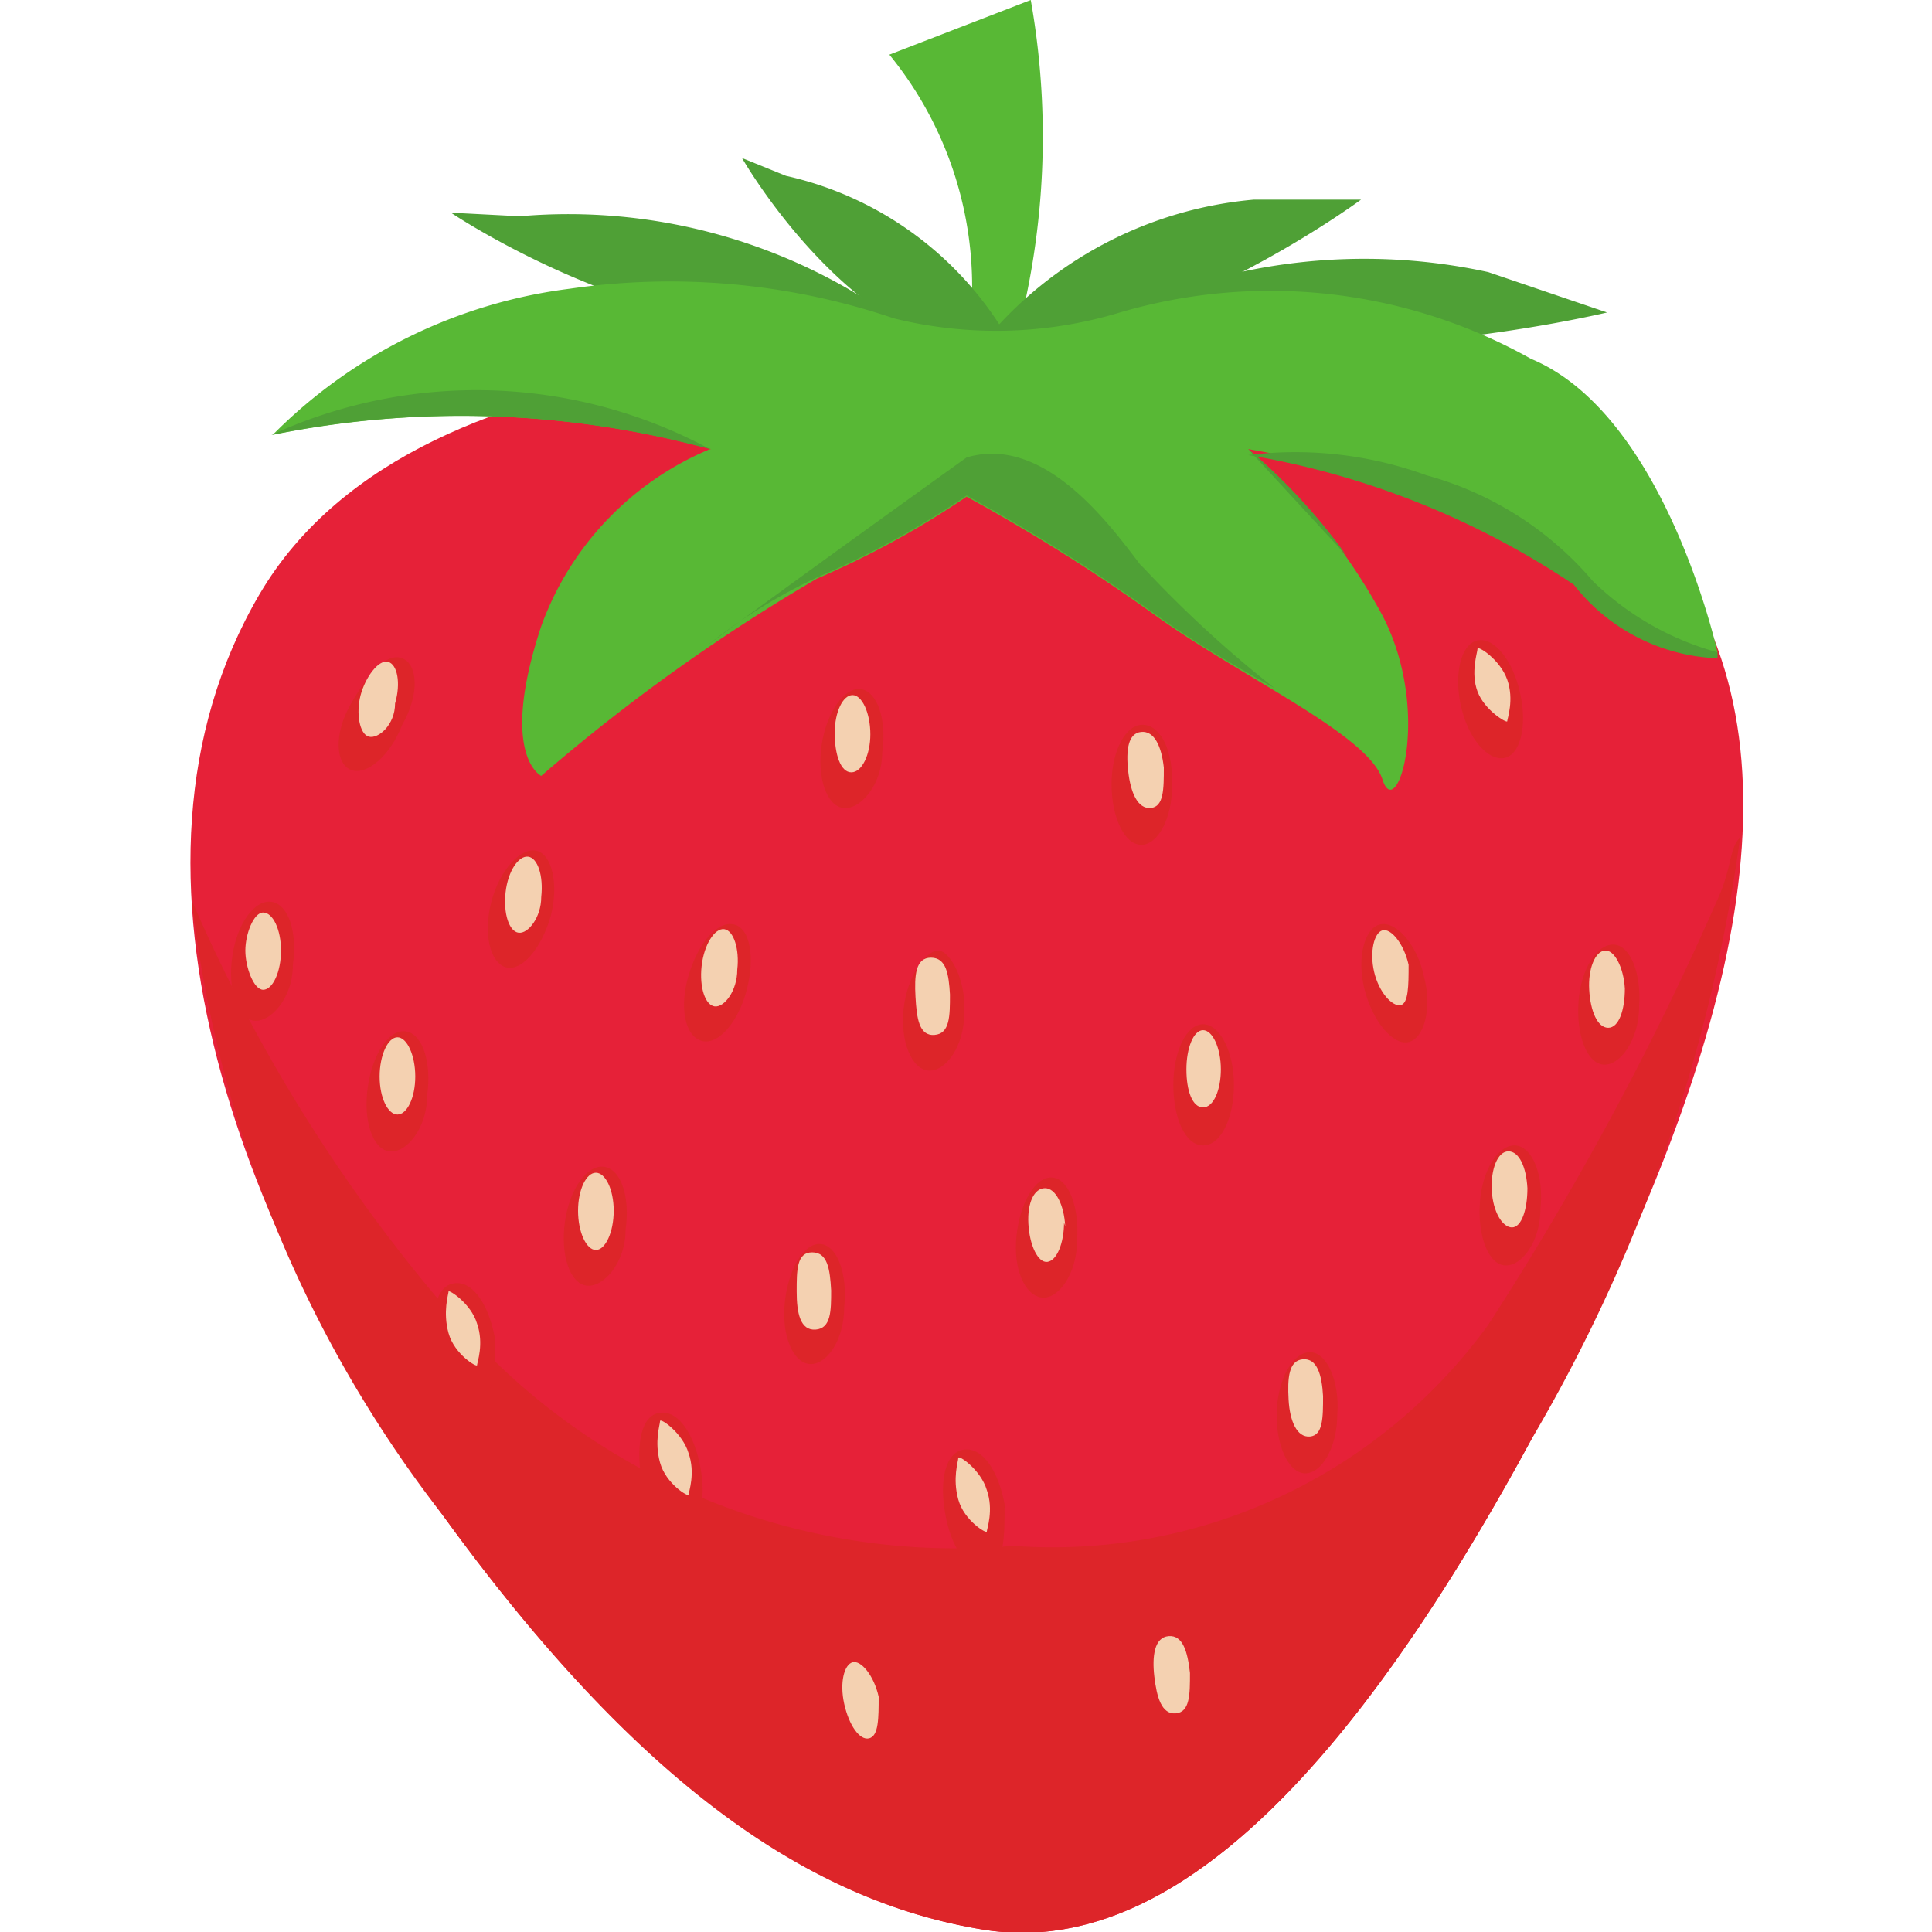 <svg xmlns="http://www.w3.org/2000/svg" xmlns:xlink="http://www.w3.org/1999/xlink" width="256px" height="256px" viewBox="0 0 13.05 16.26"><defs><style>.a{fill:none;}.b{clip-path:url(#a);}.c{fill:#58b835;}.d{fill:#e62138;}.e{fill:#4fa036;}.f{fill:#dd2529;}.g{fill:#f4d1b1;}</style><clipPath id="a" transform="translate(-0.81 0)"><rect class="a" width="14.26" height="16.44"/></clipPath></defs><g class="b"><path class="c" d="M7.28,3.22A3.09,3.09,0,0,0,6.69.46L7.88,0a6.57,6.57,0,0,1-.24,3.24l-.36,0" transform="translate(-0.81 0)"/><path class="d" d="M7.09,3.06S2.77,2.65,1.39,5s-.08,5.52,1.54,7.75S6,16,7.48,16.24s3-1.15,4.61-4.12,2.36-5.54,1.28-7.26-3.6-1.95-6.28-1.8" transform="translate(-0.81 0)"/><path class="e" d="M6.73,2.68a4.72,4.72,0,0,0-3.15-.86L3,1.79s2,1.35,3.69.89" transform="translate(-0.81 0)"/><path class="e" d="M7.77,3A2.89,2.89,0,0,0,5.82,1.48l-.37-.15S6.44,3.07,7.77,3" transform="translate(-0.81 0)"/><path class="e" d="M8.63,2.63a4.91,4.91,0,0,1,3.1-.34l1,.34s-2.63.63-4.11,0" transform="translate(-0.81 0)"/><path class="e" d="M7.5,2.86A3.32,3.32,0,0,1,9.76,1.68l.9,0S8.87,3,7.5,2.86" transform="translate(-0.81 0)"/><path class="c" d="M5.18,3.78A2.56,2.56,0,0,0,3.76,5.27c-.36,1.09,0,1.26,0,1.26A15.55,15.55,0,0,1,6.08,4.87a7.54,7.54,0,0,0,1.26-.69,15.47,15.47,0,0,1,1.59,1c.72.52,1.79,1,1.91,1.38s.42-.57,0-1.38A4.93,4.93,0,0,0,9.71,3.78a7,7,0,0,1,2.74,1.09,1.61,1.61,0,0,0,1.21.62s-.44-2-1.57-2.47a4.49,4.49,0,0,0-3.46-.39,3.59,3.59,0,0,1-1.9.05A5.87,5.87,0,0,0,4,2.43a4.27,4.27,0,0,0-2.5,1.23,8,8,0,0,1,3.69.12" transform="translate(-0.81 0)"/><path class="f" d="M12.09,12.12a13.6,13.6,0,0,0,1.76-5.07c-.09.08-.07.26-.19.52a25.4,25.4,0,0,1-1.93,3.58,4.53,4.53,0,0,1-4,1.86A5.56,5.56,0,0,1,3,11.06,13.54,13.54,0,0,1,.82,7.58a10.34,10.34,0,0,0,2.11,5.17C4.56,15,6,16,7.48,16.24s3-1.15,4.61-4.12" transform="translate(-0.81 0)"/><path class="f" d="M9.59,9.13c0,.28-.11.51-.26.51s-.25-.23-.25-.51.11-.51.25-.51.26.23.26.51" transform="translate(-0.81 0)"/><path class="g" d="M9.48,9c0,.17-.06.32-.15.32S9.19,9.18,9.19,9s.06-.33.14-.33.15.15.15.33" transform="translate(-0.81 0)"/><path class="f" d="M11.19,8.22c.07.27,0,.52-.13.55s-.3-.17-.37-.44,0-.52.13-.55.31.16.37.44" transform="translate(-0.81 0)"/><path class="g" d="M11.06,8.12c0,.17,0,.33-.07.34s-.18-.11-.22-.28,0-.33.07-.35.18.11.22.29" transform="translate(-0.81 0)"/><path class="f" d="M7.32,8.53c0,.28-.16.49-.3.48s-.24-.24-.21-.52S7,8,7.1,8s.24.25.22.53" transform="translate(-0.81 0)"/><path class="g" d="M7.2,8.37c0,.18,0,.33-.13.34s-.15-.14-.16-.32,0-.33.13-.33.15.14.16.31" transform="translate(-0.81 0)"/><path class="f" d="M5.49,8.33c-.07.27-.24.47-.38.43S4.92,8.48,5,8.21s.24-.46.38-.43.18.28.11.55" transform="translate(-0.81 0)"/><path class="g" d="M5.41,8.16c0,.18-.11.32-.19.31s-.13-.16-.11-.34.11-.32.19-.31.13.17.11.34" transform="translate(-0.81 0)"/><path class="f" d="M3.84,7.71c-.08.28-.25.47-.38.43s-.19-.28-.12-.55.25-.46.38-.43.19.28.12.55" transform="translate(-0.81 0)"/><path class="g" d="M3.76,7.55c0,.17-.11.31-.19.3s-.13-.16-.11-.34.11-.31.19-.3.13.16.11.34" transform="translate(-0.81 0)"/><path class="f" d="M2.59,6.1c-.1.26-.3.43-.43.38s-.15-.3,0-.56.3-.43.43-.38.15.3,0,.56" transform="translate(-0.81 0)"/><path class="g" d="M2.53,5.92c0,.18-.14.3-.22.28S2.2,6,2.24,5.85s.15-.3.23-.28.11.18.06.35" transform="translate(-0.81 0)"/><path class="f" d="M1.67,8.12c0,.28-.19.49-.33.47s-.22-.26-.18-.54.19-.48.33-.46.22.25.18.53" transform="translate(-0.81 0)"/><path class="g" d="M1.57,8c0,.18-.07.33-.15.33S1.27,8.14,1.27,8s.07-.32.15-.32.15.14.15.32" transform="translate(-0.81 0)"/><path class="f" d="M2.8,9.22c0,.28-.18.49-.32.47s-.22-.26-.18-.54.18-.49.32-.47.22.26.18.54" transform="translate(-0.81 0)"/><path class="g" d="M2.7,9.06c0,.18-.07.32-.15.32s-.15-.14-.15-.32.07-.33.15-.33.15.15.15.33" transform="translate(-0.81 0)"/><path class="f" d="M4.47,10.35c0,.28-.19.49-.33.47s-.22-.26-.18-.54.19-.48.33-.46.22.25.18.53" transform="translate(-0.81 0)"/><path class="g" d="M4.37,10.19c0,.18-.07.33-.15.33s-.15-.15-.15-.33.07-.32.15-.32.15.14.15.32" transform="translate(-0.81 0)"/><path class="f" d="M6.63,6.33c0,.28-.19.49-.33.47s-.22-.26-.18-.53.19-.49.33-.47.22.26.18.53" transform="translate(-0.81 0)"/><path class="g" d="M6.53,6.18c0,.17-.07.32-.16.32s-.14-.15-.14-.33.07-.32.15-.32.15.15.15.33" transform="translate(-0.81 0)"/><path class="f" d="M9.07,6.61c0,.28-.12.5-.26.5s-.25-.23-.25-.51.12-.51.27-.5.25.23.24.51" transform="translate(-0.81 0)"/><path class="g" d="M9,6.46c0,.18,0,.33-.11.34s-.17-.13-.19-.31,0-.32.11-.33.17.12.19.3" transform="translate(-0.81 0)"/><path class="f" d="M12,5.84c.06.27,0,.52-.14.54s-.3-.17-.36-.44,0-.52.14-.55.3.17.36.45" transform="translate(-0.81 0)"/><path class="g" d="M11.89,5.72c.06.17,0,.33,0,.35s-.19-.09-.25-.25,0-.33,0-.36.19.09.25.26" transform="translate(-0.81 0)"/><path class="f" d="M13,8.47c0,.28-.16.5-.3.49s-.23-.25-.21-.53.16-.49.3-.48.23.25.21.52" transform="translate(-0.81 0)"/><path class="g" d="M12.88,8.32c0,.18-.05.33-.14.33s-.15-.14-.16-.32.05-.32.13-.33.16.14.17.32" transform="translate(-0.81 0)"/><path class="f" d="M12.17,10.17c0,.28-.16.49-.3.48s-.23-.25-.21-.53.16-.49.3-.48.24.25.21.53" transform="translate(-0.81 0)"/><path class="g" d="M12.06,10c0,.18-.05.33-.13.33s-.16-.13-.17-.31.05-.33.14-.33.15.13.16.31" transform="translate(-0.81 0)"/><path class="f" d="M8.27,10.44c0,.28-.16.5-.3.48s-.24-.24-.21-.52.16-.5.3-.49.23.25.21.53" transform="translate(-0.81 0)"/><path class="g" d="M8.16,10.29c0,.17-.06.32-.14.33s-.15-.14-.16-.32S7.91,10,8,10s.16.14.17.32" transform="translate(-0.81 0)"/><path class="f" d="M6.31,11c0,.28-.15.49-.29.48s-.24-.24-.21-.52.16-.5.3-.49.23.25.2.53" transform="translate(-0.81 0)"/><path class="g" d="M6.2,10.86c0,.17,0,.32-.13.33s-.16-.14-.16-.32,0-.33.13-.33.15.14.16.32" transform="translate(-0.81 0)"/><path class="f" d="M5.1,12.35c.05.28,0,.52-.17.54s-.29-.18-.33-.46,0-.52.16-.54.29.19.34.46" transform="translate(-0.81 0)"/><path class="g" d="M5,12.23c.06.17,0,.33,0,.35s-.19-.09-.24-.27,0-.32,0-.35.19.1.24.27" transform="translate(-0.81 0)"/><path class="f" d="M3.37,11.26c0,.28,0,.52-.17.54s-.29-.18-.33-.46,0-.52.16-.54.29.19.34.46" transform="translate(-0.81 0)"/><path class="g" d="M3.22,11.14c.06.17,0,.33,0,.35s-.19-.09-.24-.27,0-.33,0-.35.19.1.24.27" transform="translate(-0.81 0)"/><path class="f" d="M7.66,12.66c0,.28,0,.52-.16.54s-.29-.18-.34-.46,0-.52.16-.54.29.19.34.46" transform="translate(-0.81 0)"/><path class="g" d="M7.51,12.54c.06.17,0,.33,0,.35s-.19-.09-.24-.27,0-.32,0-.35.19.1.24.27" transform="translate(-0.81 0)"/><path class="f" d="M10.46,11.9c0,.28-.13.5-.27.5s-.25-.24-.24-.52.14-.5.28-.5.25.24.23.52" transform="translate(-0.81 0)"/><path class="g" d="M10.34,11.75c0,.18,0,.33-.11.34s-.17-.13-.18-.31,0-.33.12-.34.16.13.17.31" transform="translate(-0.81 0)"/><path class="f" d="M9.33,14.23c0,.28-.13.5-.27.5s-.25-.24-.24-.52.14-.5.28-.5.25.24.23.52" transform="translate(-0.81 0)"/><path class="g" d="M9.22,14.08c0,.18,0,.33-.12.34s-.16-.14-.18-.31,0-.33.12-.34.16.13.18.31" transform="translate(-0.81 0)"/><path class="f" d="M6.73,14.41c0,.28-.06.52-.21.53s-.27-.21-.29-.49.06-.51.2-.52.28.2.3.48" transform="translate(-0.81 0)"/><path class="g" d="M6.6,14.28c0,.18,0,.33-.08.35s-.17-.11-.21-.29,0-.33.07-.35.18.11.22.29" transform="translate(-0.81 0)"/><path class="e" d="M8.8,4.75c-.28-.37-.82-1.09-1.46-.9,0,0-1.48,1.06-2.18,1.58h0a4.63,4.63,0,0,1,.92-.57,7.54,7.54,0,0,0,1.26-.69,15.47,15.47,0,0,1,1.59,1c.29.21.64.42,1,.62h0a9.77,9.77,0,0,1-1.09-1" transform="translate(-0.81 0)"/><path class="e" d="M9.71,3.78l.83.9a4.85,4.85,0,0,0-.83-.9" transform="translate(-0.81 0)"/><path class="e" d="M13.66,5.49v0a2.42,2.42,0,0,1-1.05-.6A2.81,2.81,0,0,0,11.21,4a3.22,3.22,0,0,0-1.5-.17,7,7,0,0,1,2.74,1.09,1.61,1.61,0,0,0,1.21.62" transform="translate(-0.81 0)"/><path class="e" d="M5.18,3.78a4.14,4.14,0,0,0-3.69-.12,8,8,0,0,1,3.69.12" transform="translate(-0.81 0)"/></g></svg>